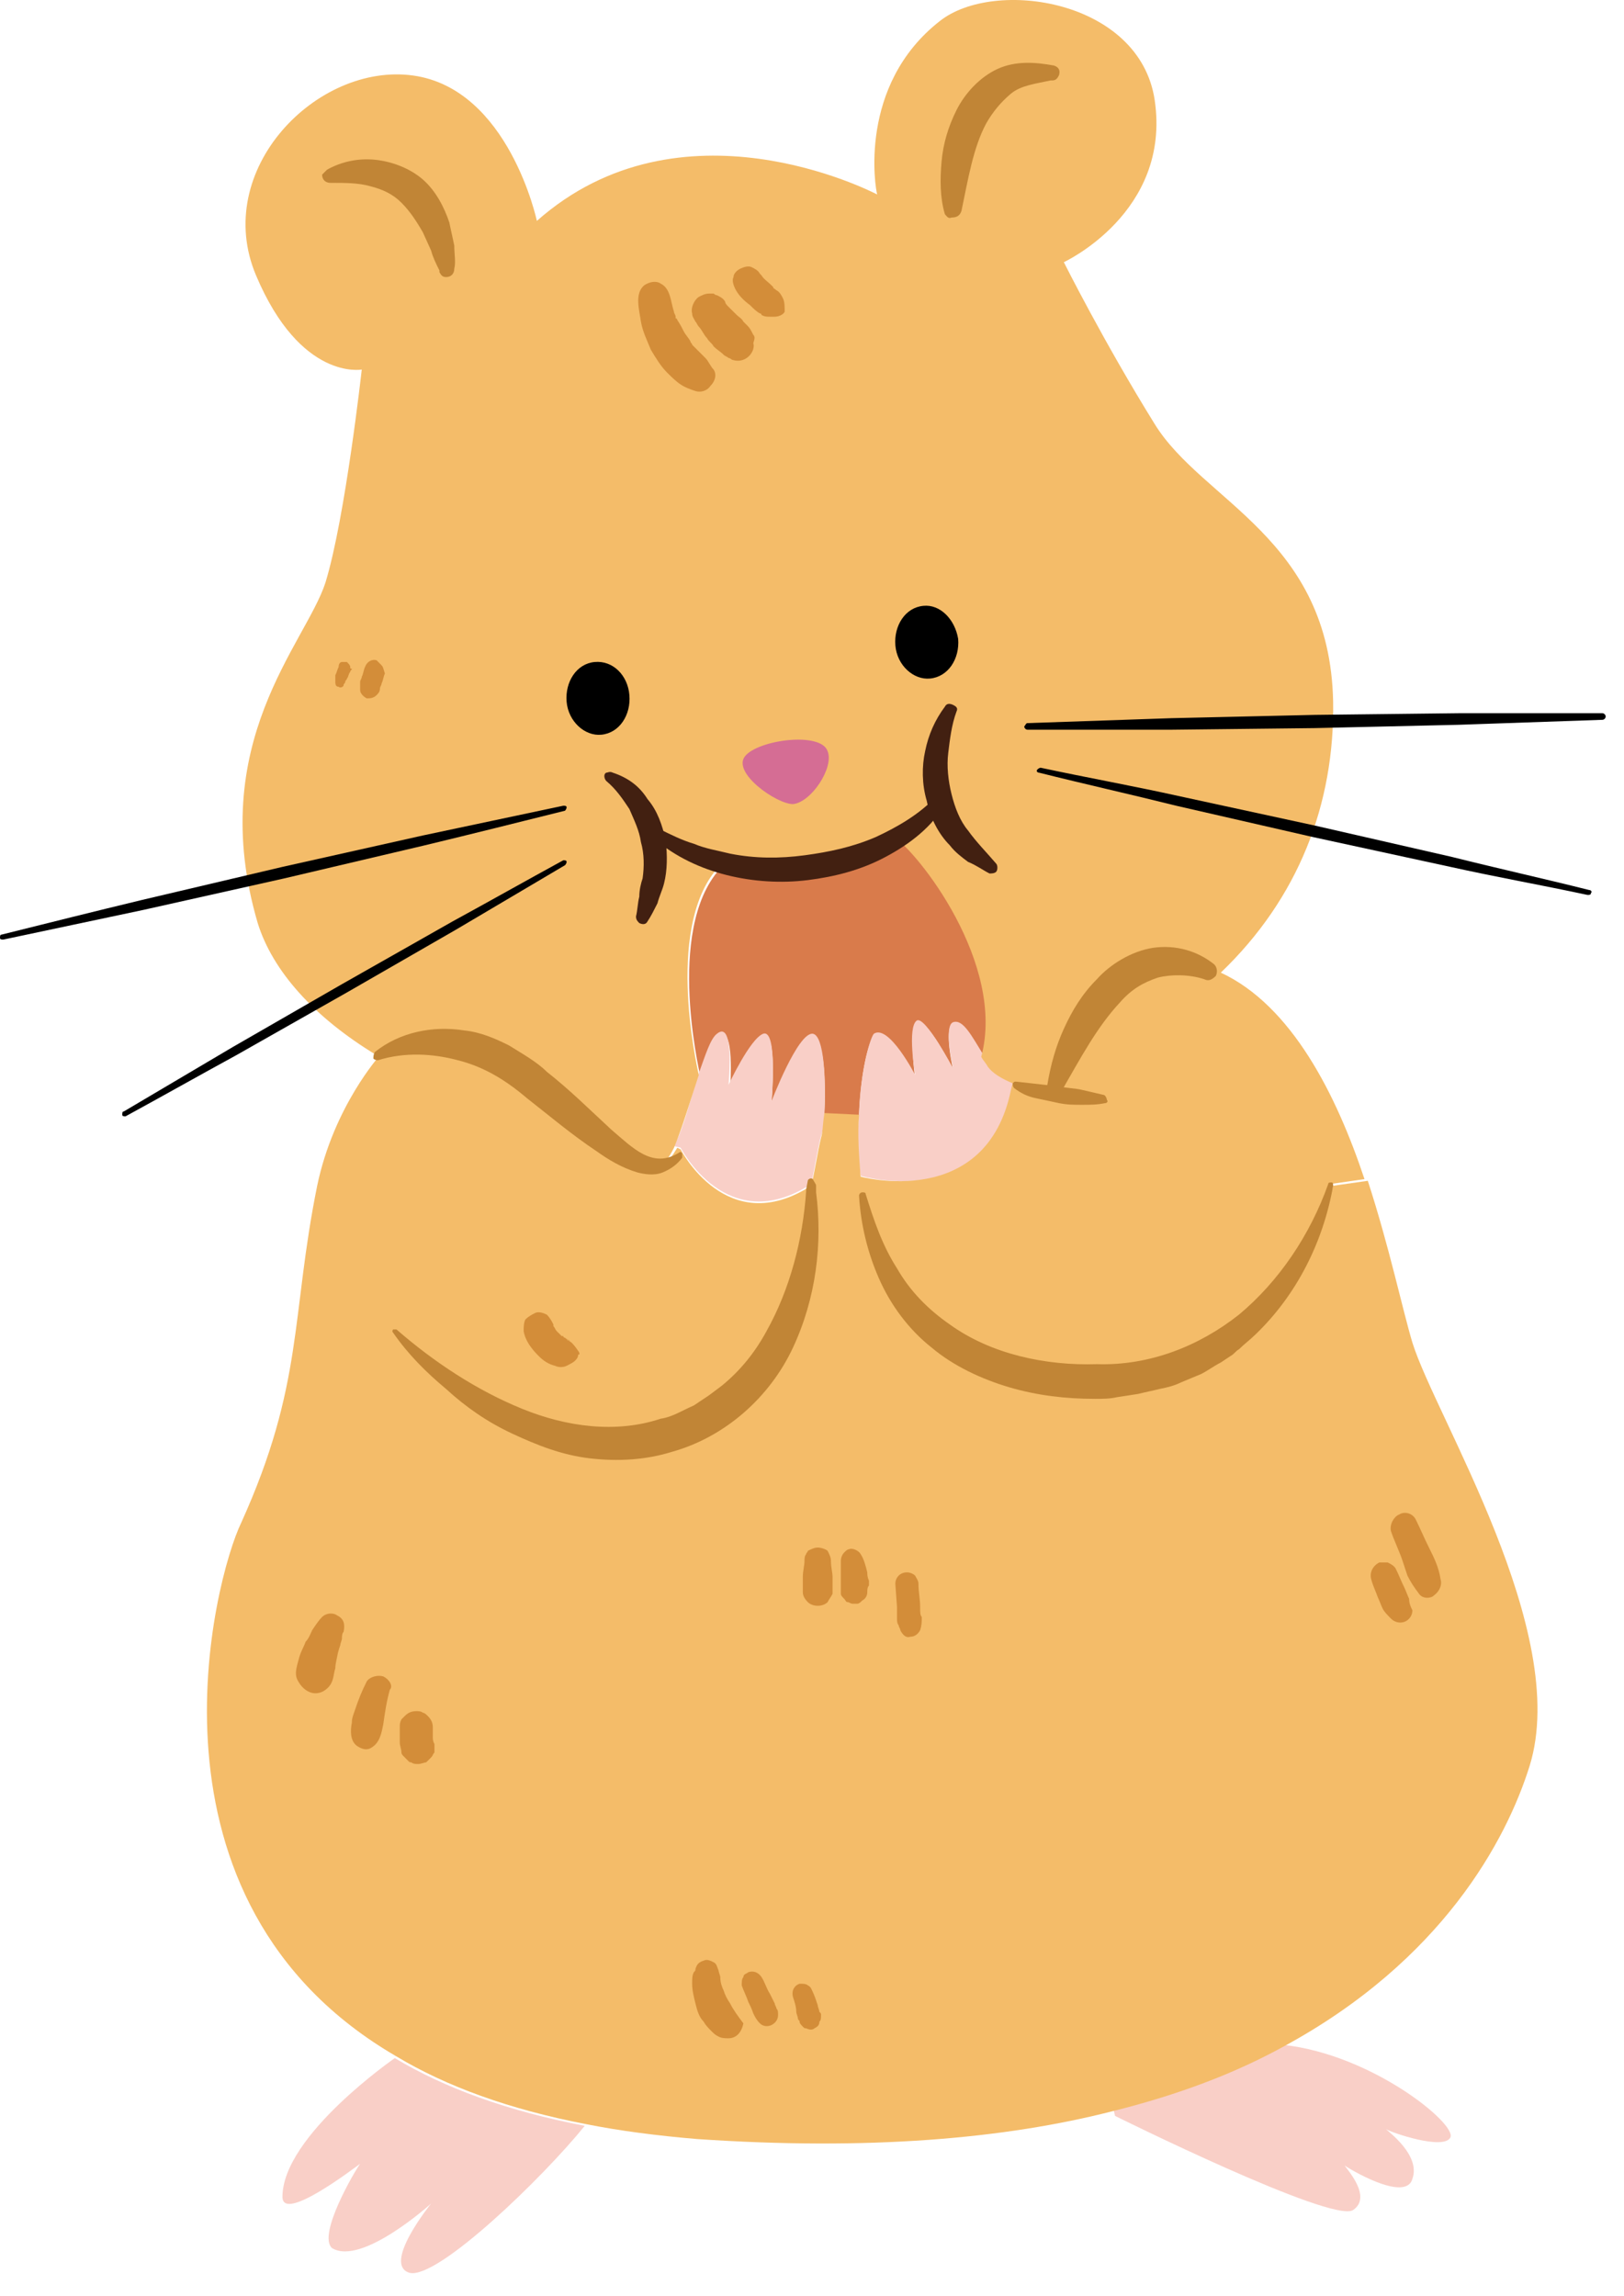 <svg width="29" height="41" viewBox="0 0 29 41" fill="none" xmlns="http://www.w3.org/2000/svg">
<path d="M13.776 19.696C13.776 19.696 13.894 18.398 13.628 18.487C13.363 18.575 13.038 19.431 13.038 19.431C13.038 19.431 13.127 18.251 12.832 18.516C12.714 18.605 12.625 18.9 12.507 19.224C12.478 19.077 11.858 16.422 12.95 15.419C13.363 15.507 13.894 15.566 14.454 15.478C15.103 15.389 15.605 15.183 15.988 14.947C16.46 15.242 18.024 17.248 17.581 18.9C17.345 18.516 17.198 18.221 17.021 18.28C16.844 18.339 17.021 19.106 17.021 19.106C17.021 19.106 16.549 18.133 16.372 18.28C16.224 18.428 16.342 19.254 16.342 19.254C16.342 19.254 15.87 18.339 15.605 18.516C15.516 18.575 15.369 19.136 15.339 19.932L14.72 19.903C14.749 19.342 14.72 18.516 14.513 18.516C14.248 18.457 13.776 19.696 13.776 19.696Z" fill="#D97B4B"/>
<path d="M17.021 19.077C17.021 19.077 16.844 18.31 17.021 18.251C17.198 18.192 17.346 18.487 17.582 18.87C17.611 18.929 17.67 18.988 17.7 19.047C17.788 19.165 17.965 19.254 18.142 19.342L18.113 19.46C17.67 21.614 15.458 21.024 15.369 20.994C15.31 20.581 15.31 20.198 15.34 19.873C15.369 19.077 15.546 18.516 15.605 18.457C15.871 18.28 16.343 19.195 16.343 19.195C16.343 19.195 16.195 18.339 16.372 18.221C16.52 18.133 17.021 19.077 17.021 19.077Z" fill="#F9CFC7"/>
<path d="M13.629 18.457C13.894 18.368 13.776 19.666 13.776 19.666C13.776 19.666 14.248 18.427 14.514 18.457C14.72 18.486 14.75 19.312 14.72 19.843C14.72 20.05 14.691 20.197 14.661 20.286C14.602 20.492 14.543 20.905 14.484 21.141C12.98 22.115 12.154 20.492 12.154 20.492L12.036 20.463C12.213 20.138 12.331 19.607 12.478 19.165C12.596 18.84 12.685 18.545 12.803 18.457C13.127 18.191 13.009 19.371 13.009 19.371C13.009 19.371 13.393 18.545 13.629 18.457Z" fill="#F9CFC7"/>
<path d="M22.921 36.511C24.514 36.688 26.018 37.927 25.9 38.163C25.782 38.399 24.838 38.074 24.75 38.015C24.809 38.074 25.369 38.487 25.222 38.9C25.104 39.343 24.042 38.694 24.012 38.664C24.042 38.723 24.514 39.225 24.16 39.461C23.776 39.697 19.912 37.779 19.912 37.779L19.883 37.661C21.062 37.366 22.066 36.983 22.921 36.511Z" fill="#F9CFC7"/>
<path d="M6.43 38.635C6.342 38.694 5.044 39.697 5.044 39.224C5.044 38.133 7.05 36.747 7.05 36.747C7.935 37.278 9.056 37.691 10.442 37.956C9.705 38.87 7.817 40.7 7.315 40.581C6.814 40.434 7.699 39.343 7.699 39.343C7.699 39.343 6.46 40.464 5.929 40.139C5.663 39.903 6.342 38.752 6.43 38.635Z" fill="#F9CFC7"/>
<path d="M12.154 20.522C12.154 20.522 12.98 22.145 14.484 21.171C14.543 20.965 14.602 20.552 14.661 20.316C14.691 20.227 14.691 20.08 14.72 19.873L15.34 19.903C15.31 20.257 15.34 20.64 15.369 21.024C15.546 22.617 16.402 24.416 19.056 24.652C22.921 25.006 23.806 21.171 23.806 21.171L24.425 21.083C24.809 22.263 25.045 23.384 25.222 23.974C25.635 25.301 28.054 29.136 27.316 31.525C26.903 32.853 25.753 35.006 22.921 36.54C22.065 37.012 21.062 37.396 19.882 37.691C17.936 38.192 15.487 38.399 12.449 38.192C11.741 38.133 11.062 38.045 10.472 37.927C9.086 37.661 7.965 37.248 7.08 36.717C2.301 33.944 3.835 28.163 4.307 27.189C5.428 24.711 5.192 23.502 5.664 21.171C5.959 19.755 6.785 18.841 6.785 18.841C6.785 18.841 8.053 18.074 9.528 19.254C10.885 20.345 11.416 21.024 11.829 20.817C11.918 20.758 12.006 20.64 12.095 20.493L12.154 20.522Z" fill="#F4BC69"/>
<path d="M12.921 15.389C11.829 16.392 12.449 19.047 12.478 19.195C12.331 19.637 12.183 20.139 12.036 20.493C11.947 20.67 11.859 20.788 11.77 20.817C11.357 21.024 10.856 20.345 9.469 19.254C7.994 18.044 6.726 18.841 6.726 18.841C5.605 18.162 4.867 17.336 4.602 16.481C3.658 13.265 5.457 11.495 5.811 10.404C6.165 9.253 6.46 6.598 6.46 6.598C6.46 6.598 5.369 6.805 4.572 4.917C3.776 3.029 5.664 1.112 7.375 1.348C9.086 1.584 9.587 3.944 9.587 3.944C12.154 1.672 15.546 3.413 15.664 3.472C15.634 3.383 15.31 1.525 16.785 0.374C17.758 -0.393 20.354 -0.009 20.62 1.79C20.915 3.796 18.997 4.681 18.997 4.681C18.997 4.681 19.705 6.097 20.62 7.572C21.475 8.958 23.747 9.607 23.806 12.528C23.835 14.357 23.186 16.038 21.8 17.366C23.068 17.956 23.865 19.549 24.366 21.053L23.747 21.142C23.747 21.142 22.891 24.976 18.997 24.622C16.342 24.387 15.517 22.587 15.31 20.994C15.399 21.024 17.611 21.613 18.053 19.46L18.083 19.342C17.876 19.254 17.729 19.165 17.64 19.047C17.611 18.988 17.552 18.929 17.522 18.87C17.965 17.218 16.401 15.212 15.93 14.917C15.575 15.153 15.044 15.36 14.396 15.448C13.864 15.537 13.363 15.478 12.921 15.389Z" fill="#F4BC69"/>
<path d="M11.771 14.799C11.948 14.888 12.184 15.006 12.39 15.065C12.597 15.153 12.803 15.183 13.039 15.242C13.482 15.33 13.924 15.33 14.367 15.271C14.809 15.212 15.222 15.124 15.635 14.947C16.018 14.77 16.431 14.534 16.726 14.209C16.756 14.18 16.844 14.18 16.874 14.209C16.903 14.239 16.903 14.298 16.903 14.327C16.638 14.77 16.255 15.065 15.812 15.301C15.37 15.537 14.898 15.655 14.425 15.714C13.954 15.773 13.452 15.743 12.98 15.625C12.508 15.507 12.066 15.301 11.682 14.976C11.623 14.947 11.623 14.858 11.682 14.829C11.682 14.77 11.712 14.77 11.771 14.799Z" fill="#422011"/>
<path d="M14.573 21.171V21.318V21.289C14.691 22.203 14.573 23.177 14.16 24.062C13.747 24.947 12.95 25.655 12.006 25.92C11.534 26.068 11.033 26.097 10.531 26.038C10.03 25.979 9.587 25.802 9.145 25.596C8.702 25.389 8.319 25.124 7.965 24.799C7.611 24.504 7.286 24.18 7.021 23.796C6.991 23.767 7.021 23.737 7.021 23.737C7.05 23.737 7.08 23.737 7.08 23.737C7.758 24.327 8.525 24.829 9.322 25.153C10.118 25.478 11.003 25.596 11.8 25.33C12.006 25.301 12.183 25.183 12.39 25.094C12.478 25.035 12.567 24.976 12.655 24.917L12.773 24.829L12.891 24.74C13.216 24.475 13.481 24.15 13.688 23.767C14.101 23.029 14.337 22.144 14.396 21.259V21.23L14.425 21.082C14.425 21.053 14.484 21.023 14.514 21.053C14.543 21.112 14.573 21.141 14.573 21.171Z" fill="#C18536"/>
<path d="M6.696 18.782C7.139 18.428 7.729 18.31 8.289 18.398C8.584 18.428 8.85 18.546 9.086 18.664C9.322 18.811 9.587 18.959 9.764 19.136C10.177 19.46 10.531 19.814 10.915 20.168C11.298 20.493 11.652 20.876 12.124 20.581C12.154 20.552 12.183 20.581 12.183 20.611C12.183 20.64 12.183 20.67 12.183 20.67C12.095 20.788 11.977 20.876 11.829 20.935C11.682 20.994 11.505 20.965 11.387 20.935C11.092 20.847 10.856 20.699 10.649 20.552C10.207 20.257 9.823 19.932 9.41 19.608C9.027 19.283 8.643 19.047 8.171 18.929C7.729 18.811 7.227 18.782 6.755 18.929C6.726 18.929 6.696 18.929 6.667 18.9C6.667 18.811 6.696 18.782 6.696 18.782Z" fill="#C18536"/>
<path d="M15.458 21.318C15.605 21.79 15.753 22.233 16.018 22.646C16.254 23.059 16.579 23.383 16.962 23.649C17.7 24.18 18.673 24.386 19.588 24.357C20.532 24.386 21.417 24.032 22.125 23.472C22.833 22.882 23.393 22.056 23.718 21.141C23.718 21.112 23.747 21.112 23.777 21.112C23.806 21.112 23.806 21.141 23.806 21.171C23.629 22.174 23.157 23.118 22.42 23.826C22.331 23.914 22.213 24.003 22.125 24.091C22.066 24.121 22.036 24.18 21.977 24.209L21.8 24.327C21.682 24.386 21.564 24.475 21.446 24.534L21.092 24.681C20.974 24.74 20.856 24.77 20.709 24.799C20.591 24.829 20.443 24.858 20.325 24.888L19.942 24.947C19.824 24.976 19.676 24.976 19.558 24.976C19.027 24.976 18.526 24.917 18.024 24.77C17.523 24.622 17.021 24.386 16.638 24.062C16.225 23.737 15.9 23.295 15.694 22.823C15.487 22.351 15.369 21.849 15.34 21.348C15.34 21.318 15.369 21.289 15.399 21.289C15.428 21.289 15.458 21.289 15.458 21.318Z" fill="#C18536"/>
<path d="M19.735 19.696C19.588 19.726 19.47 19.726 19.323 19.726C19.175 19.726 19.057 19.726 18.91 19.696C18.762 19.666 18.644 19.637 18.497 19.608C18.349 19.578 18.231 19.519 18.113 19.43C18.084 19.401 18.084 19.372 18.084 19.342C18.113 19.312 18.113 19.312 18.142 19.312L18.939 19.401C19.057 19.43 19.204 19.43 19.323 19.46C19.441 19.489 19.588 19.519 19.706 19.549C19.735 19.549 19.765 19.608 19.765 19.637C19.794 19.666 19.765 19.696 19.735 19.696Z" fill="#C18536"/>
<path d="M5.841 3.029C6.106 2.882 6.401 2.823 6.696 2.852C6.991 2.882 7.316 3 7.552 3.206C7.788 3.413 7.935 3.708 8.024 3.973C8.053 4.121 8.083 4.239 8.112 4.386C8.112 4.534 8.142 4.681 8.112 4.799C8.112 4.888 8.053 4.947 7.965 4.947C7.906 4.947 7.876 4.917 7.847 4.858V4.829C7.788 4.711 7.729 4.593 7.699 4.475L7.552 4.15C7.434 3.944 7.316 3.767 7.168 3.619C7.021 3.472 6.844 3.383 6.608 3.324C6.401 3.265 6.165 3.265 5.929 3.265H5.9C5.811 3.265 5.752 3.206 5.752 3.118C5.782 3.088 5.811 3.059 5.841 3.029Z" fill="#C18536"/>
<path d="M16.873 3.825C16.785 3.53 16.785 3.206 16.814 2.881C16.844 2.557 16.933 2.262 17.08 1.967C17.227 1.672 17.493 1.377 17.817 1.229C18.142 1.082 18.496 1.111 18.82 1.17C18.909 1.2 18.938 1.259 18.909 1.347C18.879 1.406 18.85 1.436 18.791 1.436H18.761C18.496 1.495 18.23 1.524 18.053 1.672C17.877 1.819 17.729 1.996 17.611 2.203C17.375 2.645 17.287 3.206 17.169 3.766C17.139 3.855 17.08 3.884 16.991 3.884C16.933 3.914 16.903 3.855 16.873 3.825Z" fill="#C18536"/>
<path d="M11.239 12.41C11.269 12.764 11.062 13.088 10.738 13.118C10.443 13.147 10.148 12.882 10.118 12.528C10.089 12.174 10.295 11.849 10.62 11.82C10.944 11.79 11.21 12.056 11.239 12.41Z" fill="black"/>
<path d="M17.11 11.407C17.139 11.761 16.933 12.085 16.608 12.115C16.313 12.144 16.018 11.879 15.989 11.525C15.959 11.171 16.166 10.846 16.49 10.817C16.785 10.787 17.051 11.053 17.11 11.407Z" fill="black"/>
<path d="M13.304 13.502C13.068 13.796 13.865 14.357 14.16 14.357C14.484 14.327 14.897 13.708 14.779 13.413C14.661 13.059 13.54 13.207 13.304 13.502Z" fill="#D56D94"/>
<path d="M10.944 13.796C11.21 13.885 11.416 14.032 11.563 14.268C11.741 14.475 11.829 14.74 11.888 15.006C11.918 15.271 11.918 15.537 11.858 15.773C11.829 15.891 11.77 16.009 11.741 16.127C11.681 16.245 11.623 16.363 11.563 16.451C11.534 16.51 11.475 16.51 11.416 16.481C11.386 16.451 11.357 16.422 11.357 16.363C11.386 16.245 11.386 16.127 11.416 16.009C11.416 15.891 11.445 15.773 11.475 15.684C11.505 15.478 11.505 15.242 11.445 15.035C11.416 14.829 11.328 14.652 11.239 14.445C11.121 14.268 11.003 14.091 10.826 13.944C10.796 13.914 10.767 13.826 10.826 13.796C10.855 13.796 10.885 13.767 10.944 13.796Z" fill="#422011"/>
<path d="M17.08 12.705C16.992 12.941 16.962 13.206 16.933 13.442C16.903 13.678 16.933 13.944 16.992 14.18C17.051 14.416 17.139 14.652 17.287 14.829C17.434 15.035 17.611 15.212 17.788 15.419C17.818 15.448 17.818 15.537 17.788 15.566C17.759 15.596 17.7 15.596 17.67 15.596C17.552 15.537 17.434 15.448 17.287 15.389C17.169 15.301 17.051 15.212 16.962 15.094C16.756 14.888 16.608 14.593 16.549 14.298C16.461 14.003 16.461 13.678 16.52 13.413C16.579 13.118 16.697 12.852 16.874 12.616C16.903 12.557 16.962 12.557 17.021 12.587C17.08 12.616 17.11 12.646 17.08 12.705Z" fill="#422011"/>
<path d="M10.089 14.475C9.263 14.681 8.437 14.888 7.581 15.094L5.074 15.684L2.566 16.245C1.74 16.422 0.885 16.599 0.059 16.776C0.029 16.776 0 16.776 0 16.746C0 16.717 -4.5056e-07 16.687 0.029 16.687C0.855 16.481 1.681 16.274 2.537 16.068L5.044 15.478L7.552 14.917C8.378 14.74 9.233 14.563 10.059 14.386C10.089 14.386 10.118 14.386 10.118 14.416C10.118 14.416 10.118 14.445 10.089 14.475Z" fill="black"/>
<path d="M10.089 15.448C9.44 15.832 8.791 16.215 8.142 16.599L6.195 17.72L4.218 18.841C3.569 19.195 2.891 19.578 2.242 19.932C2.212 19.932 2.183 19.932 2.183 19.903C2.183 19.873 2.183 19.844 2.212 19.844C2.861 19.46 3.51 19.077 4.159 18.693L6.106 17.572L8.083 16.451C8.732 16.097 9.41 15.714 10.059 15.36C10.089 15.36 10.118 15.36 10.118 15.389C10.118 15.389 10.118 15.419 10.089 15.448Z" fill="black"/>
<path d="M18.349 12.911C19.204 12.882 20.059 12.852 20.915 12.823L23.481 12.764L26.048 12.734C26.903 12.734 27.759 12.734 28.614 12.734C28.644 12.734 28.673 12.764 28.673 12.793C28.673 12.823 28.644 12.852 28.614 12.852C27.759 12.882 26.903 12.911 26.048 12.941L23.481 13L20.915 13.029C20.059 13.029 19.204 13.029 18.349 13.029C18.319 13.029 18.29 13 18.29 12.97C18.319 12.941 18.319 12.911 18.349 12.911Z" fill="black"/>
<path d="M18.585 13.708C19.411 13.885 20.236 14.033 21.033 14.21L23.482 14.741L25.93 15.301C26.756 15.508 27.552 15.684 28.378 15.891C28.408 15.891 28.437 15.92 28.408 15.95C28.408 15.979 28.378 15.979 28.349 15.979C27.523 15.802 26.697 15.655 25.9 15.478L23.452 14.947L21.003 14.386C20.178 14.18 19.381 14.003 18.555 13.796C18.526 13.796 18.496 13.767 18.526 13.738C18.526 13.738 18.555 13.708 18.585 13.708Z" fill="black"/>
<path d="M21.505 17.484C21.239 17.395 20.915 17.395 20.679 17.454C20.413 17.543 20.207 17.661 20 17.897C19.587 18.339 19.292 18.9 18.968 19.46C18.938 19.519 18.85 19.549 18.761 19.519C18.702 19.49 18.673 19.431 18.702 19.372C18.761 19.018 18.85 18.693 18.997 18.369C19.145 18.044 19.322 17.749 19.587 17.484C19.823 17.218 20.207 16.982 20.59 16.923C21.003 16.864 21.387 16.982 21.682 17.218C21.741 17.277 21.741 17.366 21.711 17.425C21.623 17.513 21.564 17.513 21.505 17.484Z" fill="#C18536"/>
<path d="M12.743 6.598C12.684 6.539 12.655 6.451 12.596 6.392C12.537 6.333 12.478 6.274 12.448 6.244C12.419 6.215 12.419 6.215 12.389 6.185C12.389 6.185 12.389 6.185 12.36 6.156C12.36 6.126 12.33 6.126 12.33 6.097C12.301 6.038 12.242 5.979 12.212 5.92C12.183 5.861 12.153 5.802 12.094 5.713C12.094 5.713 12.094 5.684 12.065 5.684C12.065 5.684 12.065 5.684 12.065 5.654C12.065 5.625 12.035 5.595 12.035 5.566C11.976 5.389 11.976 5.153 11.799 5.064C11.711 5.005 11.593 5.035 11.504 5.094C11.327 5.241 11.416 5.536 11.445 5.743C11.475 5.92 11.563 6.097 11.622 6.244C11.711 6.392 11.799 6.539 11.917 6.657C11.976 6.716 12.065 6.805 12.153 6.864C12.242 6.923 12.33 6.952 12.419 6.982C12.507 7.011 12.625 6.982 12.684 6.893C12.773 6.805 12.802 6.687 12.743 6.598Z" fill="#D38D39"/>
<path d="M12.39 6.156C12.39 6.156 12.39 6.186 12.39 6.156C12.36 6.156 12.36 6.156 12.39 6.156C12.39 6.156 12.36 6.156 12.39 6.156Z" fill="#D38D39"/>
<path d="M13.452 5.979C13.422 5.92 13.393 5.861 13.363 5.832L13.334 5.802C13.304 5.773 13.275 5.743 13.275 5.743C13.245 5.684 13.186 5.655 13.157 5.625C13.098 5.566 13.068 5.537 13.009 5.478C12.98 5.448 12.95 5.419 12.95 5.389C12.921 5.33 12.862 5.301 12.803 5.271C12.773 5.271 12.744 5.242 12.744 5.242C12.714 5.242 12.685 5.242 12.655 5.242C12.596 5.242 12.537 5.271 12.478 5.301C12.39 5.36 12.331 5.507 12.36 5.596C12.36 5.655 12.39 5.684 12.419 5.743C12.449 5.773 12.449 5.802 12.478 5.832C12.537 5.891 12.567 5.979 12.626 6.038C12.655 6.097 12.714 6.127 12.744 6.186C12.803 6.245 12.862 6.274 12.921 6.333C12.95 6.363 12.98 6.363 13.009 6.392C13.039 6.392 13.068 6.422 13.068 6.422C13.157 6.451 13.245 6.451 13.334 6.392C13.422 6.333 13.481 6.215 13.452 6.127C13.481 6.038 13.481 6.009 13.452 5.979Z" fill="#D38D39"/>
<path d="M13.983 5.33C13.953 5.271 13.924 5.212 13.865 5.183C13.835 5.153 13.806 5.153 13.806 5.124L13.776 5.094C13.717 5.035 13.629 4.976 13.599 4.917L13.57 4.888C13.54 4.829 13.481 4.799 13.422 4.77C13.363 4.74 13.275 4.77 13.216 4.799C13.157 4.829 13.098 4.888 13.098 4.947C13.068 5.006 13.098 5.094 13.127 5.153C13.186 5.271 13.275 5.36 13.393 5.448C13.452 5.507 13.511 5.566 13.57 5.596C13.57 5.596 13.599 5.596 13.599 5.625C13.658 5.655 13.688 5.655 13.747 5.655C13.776 5.655 13.806 5.655 13.835 5.655C13.894 5.655 13.983 5.625 14.012 5.566C14.012 5.478 14.012 5.389 13.983 5.33Z" fill="#D38D39"/>
<path d="M6.018 28.841C5.929 28.782 5.811 28.811 5.752 28.87C5.693 28.929 5.634 29.018 5.575 29.106C5.546 29.165 5.516 29.254 5.457 29.313C5.428 29.401 5.369 29.49 5.339 29.608C5.31 29.726 5.251 29.873 5.31 29.991C5.369 30.109 5.457 30.198 5.575 30.227C5.723 30.257 5.841 30.168 5.9 30.08C5.959 29.991 5.959 29.873 5.988 29.785C5.988 29.696 6.018 29.637 6.018 29.549V29.637C6.018 29.549 6.047 29.46 6.077 29.372C6.077 29.342 6.106 29.283 6.106 29.254C6.106 29.224 6.106 29.165 6.136 29.136C6.165 28.988 6.136 28.9 6.018 28.841Z" fill="#D38D39"/>
<path d="M6.844 29.932C6.755 29.903 6.608 29.932 6.549 30.021C6.46 30.198 6.401 30.345 6.342 30.522C6.313 30.611 6.283 30.67 6.283 30.758C6.254 30.906 6.254 31.083 6.372 31.171C6.46 31.23 6.549 31.26 6.637 31.201C6.785 31.112 6.814 30.935 6.844 30.788C6.873 30.581 6.903 30.375 6.962 30.168C7.021 30.109 6.962 29.991 6.844 29.932Z" fill="#D38D39"/>
<path d="M7.729 31.024C7.729 30.965 7.729 30.906 7.729 30.847C7.729 30.758 7.699 30.699 7.64 30.64C7.611 30.611 7.581 30.581 7.552 30.581C7.522 30.552 7.463 30.552 7.434 30.552C7.345 30.552 7.286 30.581 7.227 30.64C7.198 30.67 7.198 30.67 7.168 30.699C7.139 30.758 7.139 30.788 7.139 30.847C7.139 30.906 7.139 30.965 7.139 31.024C7.139 31.053 7.139 31.083 7.139 31.112C7.139 31.171 7.168 31.23 7.168 31.289C7.168 31.319 7.198 31.348 7.198 31.348C7.227 31.378 7.257 31.407 7.286 31.437C7.316 31.466 7.316 31.466 7.345 31.466C7.375 31.496 7.434 31.496 7.463 31.496C7.522 31.496 7.581 31.466 7.611 31.466C7.64 31.437 7.67 31.407 7.699 31.378C7.729 31.348 7.729 31.319 7.758 31.289V31.26C7.758 31.26 7.758 31.26 7.758 31.23C7.758 31.201 7.758 31.171 7.758 31.142C7.729 31.083 7.729 31.053 7.729 31.024Z" fill="#D38D39"/>
<path d="M25.723 28.192C25.694 27.985 25.605 27.808 25.517 27.631C25.428 27.454 25.369 27.307 25.281 27.13C25.222 27.012 25.074 26.982 24.986 27.041C24.897 27.071 24.809 27.218 24.838 27.336C24.897 27.513 24.986 27.69 25.045 27.867C25.074 27.956 25.104 28.044 25.133 28.133C25.192 28.251 25.251 28.339 25.34 28.457C25.399 28.546 25.546 28.546 25.605 28.487C25.723 28.398 25.753 28.28 25.723 28.192Z" fill="#D38D39"/>
<path d="M25.163 28.546C25.134 28.487 25.104 28.398 25.075 28.34C25.016 28.221 24.986 28.133 24.927 28.015C24.898 27.956 24.839 27.927 24.78 27.897C24.721 27.897 24.662 27.897 24.632 27.897C24.514 27.956 24.455 28.074 24.485 28.192C24.514 28.31 24.573 28.428 24.603 28.517C24.632 28.576 24.662 28.664 24.691 28.723C24.721 28.782 24.78 28.841 24.839 28.9C24.898 28.959 24.986 28.988 25.075 28.959C25.163 28.929 25.222 28.841 25.222 28.752C25.193 28.694 25.163 28.634 25.163 28.546Z" fill="#D38D39"/>
<path d="M14.867 28.162C14.867 28.074 14.838 27.985 14.838 27.867C14.838 27.808 14.809 27.749 14.779 27.69C14.749 27.661 14.661 27.631 14.602 27.631C14.543 27.631 14.484 27.661 14.425 27.69C14.425 27.72 14.396 27.72 14.396 27.749C14.366 27.779 14.366 27.838 14.366 27.867C14.366 27.956 14.336 28.044 14.336 28.162C14.336 28.221 14.336 28.251 14.336 28.31C14.336 28.339 14.336 28.398 14.336 28.428C14.336 28.487 14.366 28.546 14.425 28.605C14.514 28.693 14.691 28.693 14.779 28.605C14.809 28.546 14.838 28.516 14.867 28.457C14.867 28.398 14.867 28.369 14.867 28.339C14.867 28.251 14.867 28.221 14.867 28.162Z" fill="#D38D39"/>
<path d="M15.487 28.074C15.458 27.956 15.428 27.838 15.369 27.749C15.34 27.69 15.222 27.631 15.163 27.661C15.133 27.661 15.104 27.69 15.074 27.72C15.045 27.749 15.015 27.808 15.015 27.867C15.015 27.956 15.015 28.074 15.015 28.162C15.015 28.192 15.015 28.221 15.015 28.251C15.015 28.28 15.015 28.31 15.015 28.339C15.015 28.369 15.015 28.428 15.015 28.457C15.015 28.487 15.045 28.516 15.074 28.546C15.104 28.575 15.104 28.605 15.133 28.605C15.163 28.605 15.192 28.634 15.222 28.634C15.251 28.634 15.281 28.634 15.31 28.634C15.34 28.634 15.369 28.605 15.399 28.575C15.458 28.546 15.487 28.487 15.487 28.428C15.487 28.398 15.487 28.339 15.517 28.31C15.517 28.28 15.517 28.251 15.517 28.221C15.487 28.162 15.487 28.103 15.487 28.074Z" fill="#D38D39"/>
<path d="M15.074 28.516C15.044 28.486 15.074 28.516 15.074 28.516C15.044 28.486 15.074 28.516 15.074 28.516Z" fill="#D38D39"/>
<path d="M15.105 28.546L15.074 28.516C15.074 28.516 15.074 28.516 15.105 28.546Z" fill="#D38D39"/>
<path d="M16.431 28.693C16.431 28.546 16.401 28.428 16.401 28.28C16.401 28.221 16.372 28.192 16.342 28.133C16.313 28.103 16.254 28.074 16.195 28.074C16.077 28.074 15.988 28.162 15.988 28.28L16.018 28.693C16.018 28.752 16.018 28.841 16.018 28.9C16.018 28.929 16.018 28.988 16.047 29.018C16.047 29.047 16.077 29.077 16.077 29.106C16.106 29.165 16.165 29.254 16.254 29.224C16.342 29.224 16.401 29.165 16.431 29.106C16.46 29.018 16.46 28.959 16.46 28.87C16.431 28.841 16.431 28.782 16.431 28.693Z" fill="#D38D39"/>
<path d="M13.039 35.773C12.98 35.685 12.95 35.626 12.921 35.537C12.891 35.478 12.862 35.39 12.862 35.301C12.862 35.272 12.832 35.213 12.832 35.183C12.803 35.124 12.803 35.065 12.744 35.036C12.685 35.006 12.626 34.977 12.567 35.006C12.478 35.036 12.449 35.065 12.419 35.154C12.419 35.183 12.419 35.183 12.39 35.213C12.36 35.272 12.36 35.331 12.36 35.419C12.36 35.537 12.39 35.655 12.419 35.773C12.449 35.891 12.478 36.009 12.567 36.098C12.596 36.157 12.655 36.216 12.714 36.275C12.744 36.304 12.773 36.334 12.832 36.363C12.891 36.393 12.95 36.393 13.009 36.393C13.157 36.393 13.245 36.275 13.275 36.127C13.186 36.009 13.098 35.891 13.039 35.773Z" fill="#D38D39"/>
<path d="M13.865 35.862C13.865 35.832 13.835 35.803 13.835 35.773C13.806 35.714 13.776 35.655 13.747 35.596C13.688 35.508 13.658 35.39 13.599 35.301C13.54 35.213 13.452 35.183 13.363 35.213C13.334 35.242 13.275 35.242 13.275 35.301C13.245 35.331 13.245 35.39 13.245 35.449C13.275 35.537 13.334 35.655 13.363 35.744C13.393 35.803 13.422 35.862 13.452 35.95C13.481 36.009 13.511 36.068 13.57 36.127C13.629 36.186 13.717 36.186 13.776 36.157C13.835 36.127 13.894 36.068 13.894 35.98C13.894 35.921 13.894 35.891 13.865 35.862Z" fill="#D38D39"/>
<path d="M14.661 35.979C14.661 35.95 14.661 35.95 14.632 35.92C14.632 35.891 14.602 35.832 14.602 35.802C14.573 35.714 14.543 35.625 14.514 35.566C14.484 35.507 14.484 35.478 14.425 35.448C14.396 35.419 14.337 35.419 14.278 35.419C14.189 35.448 14.13 35.537 14.16 35.655C14.189 35.743 14.219 35.832 14.219 35.92C14.219 35.95 14.248 36.009 14.248 36.038C14.248 36.068 14.278 36.068 14.278 36.097C14.278 36.127 14.307 36.156 14.337 36.186C14.366 36.215 14.366 36.215 14.396 36.215C14.455 36.245 14.514 36.245 14.543 36.215C14.602 36.186 14.632 36.156 14.632 36.097C14.661 36.068 14.661 36.038 14.661 35.979Z" fill="#D38D39"/>
<path d="M10.325 24.121C10.295 24.121 10.325 24.121 10.325 24.121C10.266 24.032 10.236 24.003 10.207 23.973C10.177 23.944 10.148 23.944 10.118 23.914C10.148 23.914 10.148 23.944 10.177 23.944C10.148 23.914 10.118 23.914 10.089 23.885C10.089 23.885 10.059 23.885 10.059 23.855C10.059 23.855 10.059 23.855 10.03 23.855C10 23.826 9.971 23.796 9.941 23.767C9.912 23.737 9.912 23.708 9.882 23.678V23.649C9.853 23.59 9.823 23.531 9.764 23.472C9.705 23.442 9.617 23.413 9.558 23.442C9.499 23.472 9.44 23.501 9.381 23.56C9.351 23.619 9.351 23.708 9.351 23.767C9.381 23.944 9.499 24.091 9.617 24.209C9.705 24.298 9.794 24.357 9.912 24.386C9.971 24.416 10.059 24.416 10.118 24.386C10.177 24.357 10.236 24.327 10.266 24.298C10.295 24.268 10.325 24.239 10.325 24.18C10.354 24.209 10.354 24.15 10.325 24.121Z" fill="#D38D39"/>
<path d="M6.254 11.908C6.254 11.879 6.224 11.849 6.195 11.82C6.165 11.82 6.136 11.82 6.106 11.82C6.077 11.82 6.047 11.849 6.047 11.908C6.018 11.967 6.018 11.997 5.988 12.056C5.988 12.085 5.988 12.115 5.988 12.115C5.988 12.144 5.988 12.174 5.988 12.174C5.988 12.203 5.988 12.262 6.047 12.262C6.077 12.292 6.136 12.262 6.136 12.233C6.136 12.203 6.165 12.203 6.165 12.174C6.165 12.144 6.195 12.144 6.195 12.115C6.224 12.085 6.224 12.026 6.254 11.997C6.254 11.967 6.283 11.967 6.283 11.938C6.254 11.938 6.254 11.938 6.254 11.908Z" fill="#D38D39"/>
<path d="M6.814 11.879C6.785 11.849 6.755 11.82 6.726 11.79C6.637 11.761 6.549 11.82 6.519 11.908C6.49 11.967 6.49 12.026 6.46 12.085C6.46 12.115 6.431 12.144 6.431 12.174C6.431 12.203 6.431 12.262 6.431 12.321C6.431 12.38 6.49 12.439 6.549 12.469C6.608 12.469 6.667 12.469 6.726 12.41C6.755 12.38 6.785 12.351 6.785 12.292C6.785 12.262 6.814 12.233 6.814 12.203C6.844 12.144 6.844 12.085 6.873 12.026C6.844 11.938 6.844 11.908 6.814 11.879Z" fill="#D38D39"/>
</svg>
